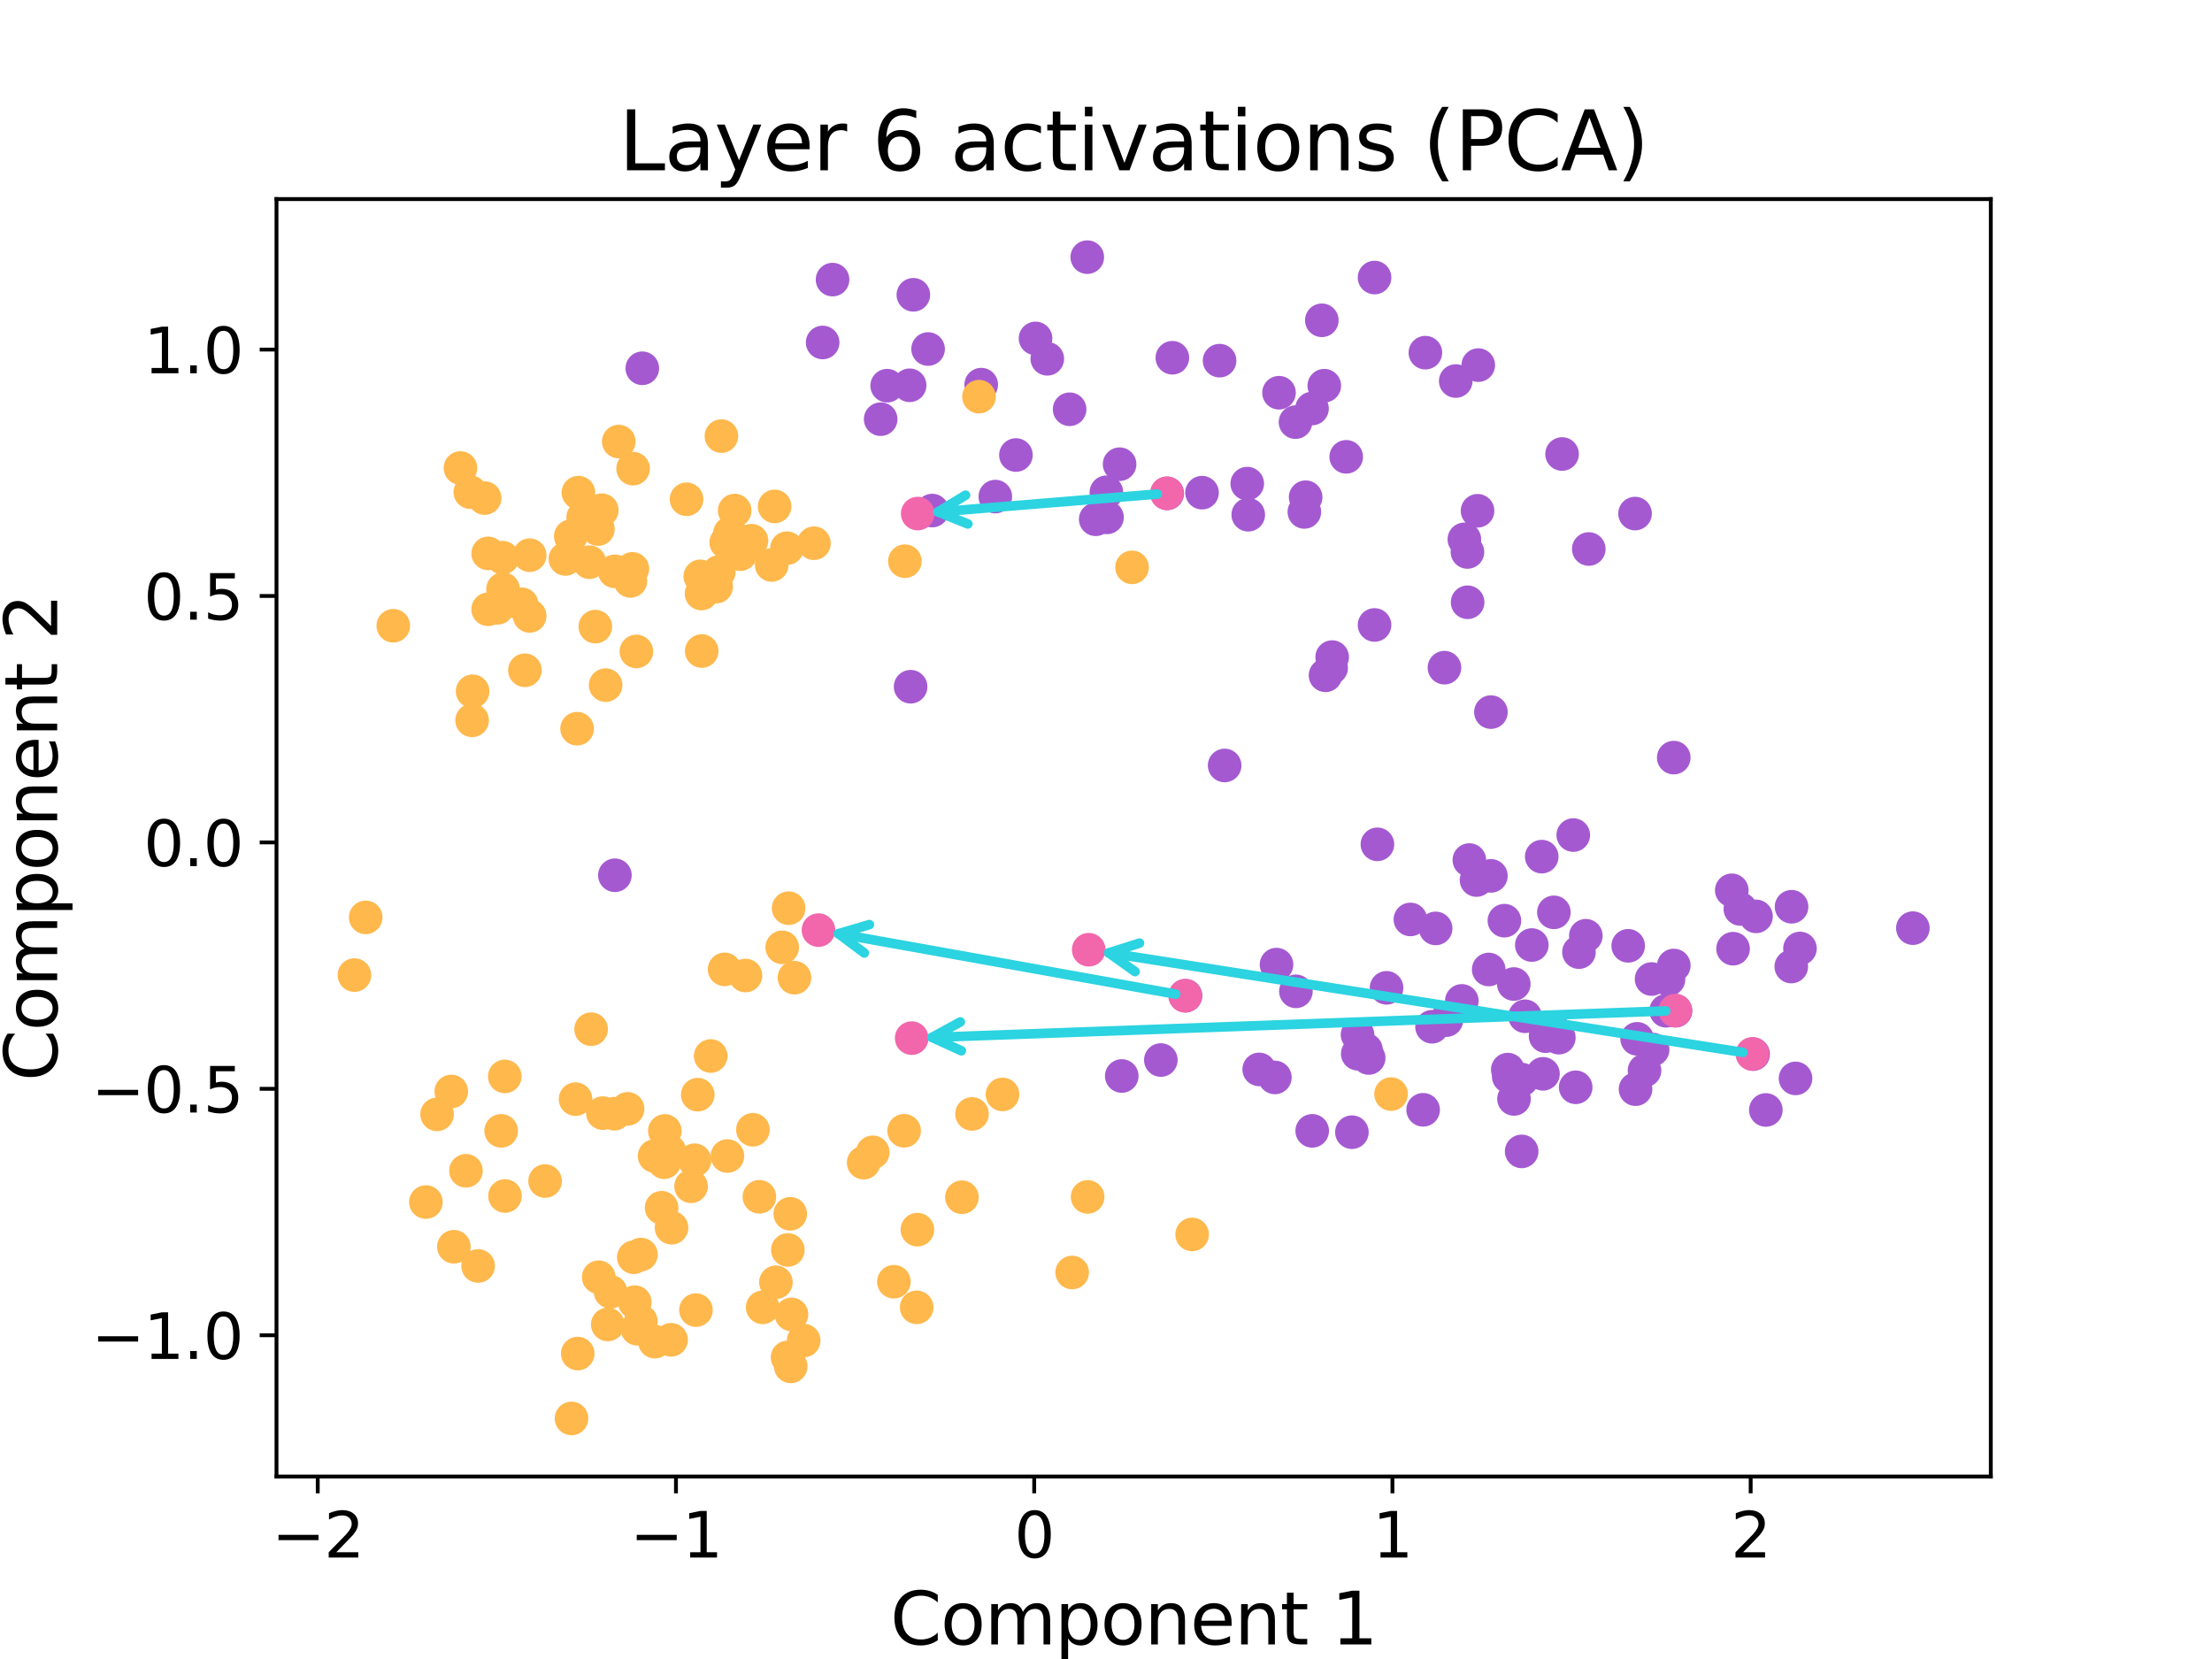 <?xml version="1.0" encoding="utf-8" standalone="no"?>
<!DOCTYPE svg PUBLIC "-//W3C//DTD SVG 1.1//EN"
  "http://www.w3.org/Graphics/SVG/1.1/DTD/svg11.dtd">
<svg xmlns:xlink="http://www.w3.org/1999/xlink" width="460.8pt" height="345.6pt" viewBox="0 0 460.8 345.6" xmlns="http://www.w3.org/2000/svg" version="1.1">
 <defs>
  <style type="text/css">*{stroke-linejoin: round; stroke-linecap: butt}</style>
 </defs>
 <g id="figure_1">
  <g id="patch_1">
   <path d="M 0 345.6 
L 460.8 345.6 
L 460.8 0 
L 0 0 
L 0 345.6 
z
" style="fill: none; opacity: 0"/>
  </g>
  <g id="axes_1">
   <g id="patch_2">
    <path d="M 57.6 307.584 
L 414.72 307.584 
L 414.72 41.472 
L 57.6 41.472 
L 57.6 307.584 
z
" style="fill: none"/>
   </g>
   <g id="PathCollection_1">
    <defs>
     <path id="m5f539c6ec4" d="M 0 3 
C 0.796 3 1.559 2.684 2.121 2.121 
C 2.684 1.559 3 0.796 3 0 
C 3 -0.796 2.684 -1.559 2.121 -2.121 
C 1.559 -2.684 0.796 -3 0 -3 
C -0.796 -3 -1.559 -2.684 -2.121 -2.121 
C -2.684 -1.559 -3 -0.796 -3 0 
C -3 0.796 -2.684 1.559 -2.121 2.121 
C -1.559 2.684 -0.796 3 0 3 
z
" style="stroke: #a459d1"/>
    </defs>
    <g clip-path="url(#pa8bed5f602)">
     <use xlink:href="#m5f539c6ec4" x="365.205" y="219.597" style="fill: #a459d1; stroke: #a459d1"/>
     <use xlink:href="#m5f539c6ec4" x="340.712" y="226.894" style="fill: #a459d1; stroke: #a459d1"/>
     <use xlink:href="#m5f539c6ec4" x="365.812" y="190.896" style="fill: #a459d1; stroke: #a459d1"/>
     <use xlink:href="#m5f539c6ec4" x="243.159" y="102.784" style="fill: #a459d1; stroke: #a459d1"/>
     <use xlink:href="#m5f539c6ec4" x="310.583" y="182.46" style="fill: #a459d1; stroke: #a459d1"/>
     <use xlink:href="#m5f539c6ec4" x="288.846" y="205.783" style="fill: #a459d1; stroke: #a459d1"/>
     <use xlink:href="#m5f539c6ec4" x="328.247" y="226.502" style="fill: #a459d1; stroke: #a459d1"/>
     <use xlink:href="#m5f539c6ec4" x="246.972" y="207.421" style="fill: #a459d1; stroke: #a459d1"/>
     <use xlink:href="#m5f539c6ec4" x="307.951" y="76.062" style="fill: #a459d1; stroke: #a459d1"/>
     <use xlink:href="#m5f539c6ec4" x="230.482" y="102.547" style="fill: #a459d1; stroke: #a459d1"/>
     <use xlink:href="#m5f539c6ec4" x="266.442" y="81.814" style="fill: #a459d1; stroke: #a459d1"/>
     <use xlink:href="#m5f539c6ec4" x="314.295" y="224.254" style="fill: #a459d1; stroke: #a459d1"/>
     <use xlink:href="#m5f539c6ec4" x="277.299" y="139.143" style="fill: #a459d1; stroke: #a459d1"/>
     <use xlink:href="#m5f539c6ec4" x="285.121" y="220.397" style="fill: #a459d1; stroke: #a459d1"/>
     <use xlink:href="#m5f539c6ec4" x="342.584" y="223.006" style="fill: #a459d1; stroke: #a459d1"/>
     <use xlink:href="#m5f539c6ec4" x="304.526" y="208.506" style="fill: #a459d1; stroke: #a459d1"/>
     <use xlink:href="#m5f539c6ec4" x="265.921" y="200.941" style="fill: #a459d1; stroke: #a459d1"/>
     <use xlink:href="#m5f539c6ec4" x="349.049" y="210.56" style="fill: #a459d1; stroke: #a459d1"/>
     <use xlink:href="#m5f539c6ec4" x="286.938" y="175.888" style="fill: #a459d1; stroke: #a459d1"/>
     <use xlink:href="#m5f539c6ec4" x="330.358" y="194.935" style="fill: #a459d1; stroke: #a459d1"/>
     <use xlink:href="#m5f539c6ec4" x="254.06" y="75.132" style="fill: #a459d1; stroke: #a459d1"/>
     <use xlink:href="#m5f539c6ec4" x="207.342" y="103.447" style="fill: #a459d1; stroke: #a459d1"/>
     <use xlink:href="#m5f539c6ec4" x="222.819" y="85.257" style="fill: #a459d1; stroke: #a459d1"/>
     <use xlink:href="#m5f539c6ec4" x="348.674" y="157.822" style="fill: #a459d1; stroke: #a459d1"/>
     <use xlink:href="#m5f539c6ec4" x="275.871" y="80.349" style="fill: #a459d1; stroke: #a459d1"/>
     <use xlink:href="#m5f539c6ec4" x="296.932" y="73.467" style="fill: #a459d1; stroke: #a459d1"/>
     <use xlink:href="#m5f539c6ec4" x="226.499" y="53.568" style="fill: #a459d1; stroke: #a459d1"/>
     <use xlink:href="#m5f539c6ec4" x="133.804" y="76.718" style="fill: #a459d1; stroke: #a459d1"/>
     <use xlink:href="#m5f539c6ec4" x="325.408" y="94.58" style="fill: #a459d1; stroke: #a459d1"/>
     <use xlink:href="#m5f539c6ec4" x="280.44" y="95.166" style="fill: #a459d1; stroke: #a459d1"/>
     <use xlink:href="#m5f539c6ec4" x="398.487" y="193.349" style="fill: #a459d1; stroke: #a459d1"/>
     <use xlink:href="#m5f539c6ec4" x="344.278" y="218.641" style="fill: #a459d1; stroke: #a459d1"/>
     <use xlink:href="#m5f539c6ec4" x="193.339" y="72.707" style="fill: #a459d1; stroke: #a459d1"/>
     <use xlink:href="#m5f539c6ec4" x="233.683" y="224.149" style="fill: #a459d1; stroke: #a459d1"/>
     <use xlink:href="#m5f539c6ec4" x="341.04" y="216.406" style="fill: #a459d1; stroke: #a459d1"/>
     <use xlink:href="#m5f539c6ec4" x="360.762" y="185.467" style="fill: #a459d1; stroke: #a459d1"/>
     <use xlink:href="#m5f539c6ec4" x="282.799" y="215.546" style="fill: #a459d1; stroke: #a459d1"/>
     <use xlink:href="#m5f539c6ec4" x="321.972" y="215.852" style="fill: #a459d1; stroke: #a459d1"/>
     <use xlink:href="#m5f539c6ec4" x="324.736" y="216.168" style="fill: #a459d1; stroke: #a459d1"/>
     <use xlink:href="#m5f539c6ec4" x="306.095" y="179.166" style="fill: #a459d1; stroke: #a459d1"/>
     <use xlink:href="#m5f539c6ec4" x="173.437" y="58.247" style="fill: #a459d1; stroke: #a459d1"/>
     <use xlink:href="#m5f539c6ec4" x="276.128" y="140.679" style="fill: #a459d1; stroke: #a459d1"/>
     <use xlink:href="#m5f539c6ec4" x="262.312" y="222.776" style="fill: #a459d1; stroke: #a459d1"/>
     <use xlink:href="#m5f539c6ec4" x="269.96" y="206.514" style="fill: #a459d1; stroke: #a459d1"/>
     <use xlink:href="#m5f539c6ec4" x="189.697" y="143.057" style="fill: #a459d1; stroke: #a459d1"/>
     <use xlink:href="#m5f539c6ec4" x="194.192" y="106.359" style="fill: #a459d1; stroke: #a459d1"/>
     <use xlink:href="#m5f539c6ec4" x="275.363" y="66.725" style="fill: #a459d1; stroke: #a459d1"/>
     <use xlink:href="#m5f539c6ec4" x="260.032" y="107.227" style="fill: #a459d1; stroke: #a459d1"/>
     <use xlink:href="#m5f539c6ec4" x="233.234" y="96.702" style="fill: #a459d1; stroke: #a459d1"/>
     <use xlink:href="#m5f539c6ec4" x="303.259" y="79.377" style="fill: #a459d1; stroke: #a459d1"/>
     <use xlink:href="#m5f539c6ec4" x="286.344" y="57.817" style="fill: #a459d1; stroke: #a459d1"/>
     <use xlink:href="#m5f539c6ec4" x="128.096" y="182.333" style="fill: #a459d1; stroke: #a459d1"/>
     <use xlink:href="#m5f539c6ec4" x="361.031" y="197.631" style="fill: #a459d1; stroke: #a459d1"/>
     <use xlink:href="#m5f539c6ec4" x="299.068" y="193.405" style="fill: #a459d1; stroke: #a459d1"/>
     <use xlink:href="#m5f539c6ec4" x="293.812" y="191.537" style="fill: #a459d1; stroke: #a459d1"/>
     <use xlink:href="#m5f539c6ec4" x="305.696" y="114.985" style="fill: #a459d1; stroke: #a459d1"/>
     <use xlink:href="#m5f539c6ec4" x="347.572" y="204.021" style="fill: #a459d1; stroke: #a459d1"/>
     <use xlink:href="#m5f539c6ec4" x="314.102" y="222.817" style="fill: #a459d1; stroke: #a459d1"/>
     <use xlink:href="#m5f539c6ec4" x="211.638" y="94.793" style="fill: #a459d1; stroke: #a459d1"/>
     <use xlink:href="#m5f539c6ec4" x="313.395" y="191.793" style="fill: #a459d1; stroke: #a459d1"/>
     <use xlink:href="#m5f539c6ec4" x="301.307" y="212.511" style="fill: #a459d1; stroke: #a459d1"/>
     <use xlink:href="#m5f539c6ec4" x="305.731" y="125.465" style="fill: #a459d1; stroke: #a459d1"/>
     <use xlink:href="#m5f539c6ec4" x="241.825" y="220.825" style="fill: #a459d1; stroke: #a459d1"/>
     <use xlink:href="#m5f539c6ec4" x="218.172" y="74.747" style="fill: #a459d1; stroke: #a459d1"/>
     <use xlink:href="#m5f539c6ec4" x="323.597" y="214.587" style="fill: #a459d1; stroke: #a459d1"/>
     <use xlink:href="#m5f539c6ec4" x="327.741" y="173.958" style="fill: #a459d1; stroke: #a459d1"/>
     <use xlink:href="#m5f539c6ec4" x="244.225" y="74.526" style="fill: #a459d1; stroke: #a459d1"/>
     <use xlink:href="#m5f539c6ec4" x="347.079" y="210.561" style="fill: #a459d1; stroke: #a459d1"/>
     <use xlink:href="#m5f539c6ec4" x="183.461" y="87.322" style="fill: #a459d1; stroke: #a459d1"/>
     <use xlink:href="#m5f539c6ec4" x="296.465" y="231.191" style="fill: #a459d1; stroke: #a459d1"/>
     <use xlink:href="#m5f539c6ec4" x="250.403" y="102.631" style="fill: #a459d1; stroke: #a459d1"/>
     <use xlink:href="#m5f539c6ec4" x="255.115" y="159.461" style="fill: #a459d1; stroke: #a459d1"/>
     <use xlink:href="#m5f539c6ec4" x="374.97" y="197.589" style="fill: #a459d1; stroke: #a459d1"/>
     <use xlink:href="#m5f539c6ec4" x="190.269" y="61.412" style="fill: #a459d1; stroke: #a459d1"/>
     <use xlink:href="#m5f539c6ec4" x="328.925" y="198.346" style="fill: #a459d1; stroke: #a459d1"/>
     <use xlink:href="#m5f539c6ec4" x="315.351" y="204.99" style="fill: #a459d1; stroke: #a459d1"/>
     <use xlink:href="#m5f539c6ec4" x="228.258" y="108.178" style="fill: #a459d1; stroke: #a459d1"/>
     <use xlink:href="#m5f539c6ec4" x="373.158" y="201.348" style="fill: #a459d1; stroke: #a459d1"/>
     <use xlink:href="#m5f539c6ec4" x="286.341" y="130.191" style="fill: #a459d1; stroke: #a459d1"/>
     <use xlink:href="#m5f539c6ec4" x="367.858" y="231.226" style="fill: #a459d1; stroke: #a459d1"/>
     <use xlink:href="#m5f539c6ec4" x="317.014" y="224.898" style="fill: #a459d1; stroke: #a459d1"/>
     <use xlink:href="#m5f539c6ec4" x="273.356" y="235.576" style="fill: #a459d1; stroke: #a459d1"/>
     <use xlink:href="#m5f539c6ec4" x="317.694" y="211.709" style="fill: #a459d1; stroke: #a459d1"/>
     <use xlink:href="#m5f539c6ec4" x="307.8" y="106.407" style="fill: #a459d1; stroke: #a459d1"/>
     <use xlink:href="#m5f539c6ec4" x="273.316" y="85.103" style="fill: #a459d1; stroke: #a459d1"/>
     <use xlink:href="#m5f539c6ec4" x="298.316" y="213.892" style="fill: #a459d1; stroke: #a459d1"/>
     <use xlink:href="#m5f539c6ec4" x="284.569" y="218.697" style="fill: #a459d1; stroke: #a459d1"/>
     <use xlink:href="#m5f539c6ec4" x="321.432" y="223.697" style="fill: #a459d1; stroke: #a459d1"/>
     <use xlink:href="#m5f539c6ec4" x="269.879" y="87.941" style="fill: #a459d1; stroke: #a459d1"/>
     <use xlink:href="#m5f539c6ec4" x="340.61" y="106.985" style="fill: #a459d1; stroke: #a459d1"/>
     <use xlink:href="#m5f539c6ec4" x="271.724" y="106.643" style="fill: #a459d1; stroke: #a459d1"/>
     <use xlink:href="#m5f539c6ec4" x="215.72" y="70.5" style="fill: #a459d1; stroke: #a459d1"/>
     <use xlink:href="#m5f539c6ec4" x="204.408" y="80.13" style="fill: #a459d1; stroke: #a459d1"/>
     <use xlink:href="#m5f539c6ec4" x="330.97" y="114.366" style="fill: #a459d1; stroke: #a459d1"/>
     <use xlink:href="#m5f539c6ec4" x="259.822" y="100.747" style="fill: #a459d1; stroke: #a459d1"/>
     <use xlink:href="#m5f539c6ec4" x="316.992" y="239.856" style="fill: #a459d1; stroke: #a459d1"/>
     <use xlink:href="#m5f539c6ec4" x="310.124" y="201.962" style="fill: #a459d1; stroke: #a459d1"/>
     <use xlink:href="#m5f539c6ec4" x="184.815" y="80.345" style="fill: #a459d1; stroke: #a459d1"/>
     <use xlink:href="#m5f539c6ec4" x="171.372" y="71.345" style="fill: #a459d1; stroke: #a459d1"/>
     <use xlink:href="#m5f539c6ec4" x="310.586" y="148.344" style="fill: #a459d1; stroke: #a459d1"/>
     <use xlink:href="#m5f539c6ec4" x="319.105" y="196.869" style="fill: #a459d1; stroke: #a459d1"/>
     <use xlink:href="#m5f539c6ec4" x="265.58" y="224.448" style="fill: #a459d1; stroke: #a459d1"/>
     <use xlink:href="#m5f539c6ec4" x="374.043" y="224.653" style="fill: #a459d1; stroke: #a459d1"/>
     <use xlink:href="#m5f539c6ec4" x="300.908" y="139.089" style="fill: #a459d1; stroke: #a459d1"/>
     <use xlink:href="#m5f539c6ec4" x="321.173" y="178.45" style="fill: #a459d1; stroke: #a459d1"/>
     <use xlink:href="#m5f539c6ec4" x="282.843" y="219.509" style="fill: #a459d1; stroke: #a459d1"/>
     <use xlink:href="#m5f539c6ec4" x="348.683" y="201.131" style="fill: #a459d1; stroke: #a459d1"/>
     <use xlink:href="#m5f539c6ec4" x="230.608" y="107.777" style="fill: #a459d1; stroke: #a459d1"/>
     <use xlink:href="#m5f539c6ec4" x="271.99" y="103.578" style="fill: #a459d1; stroke: #a459d1"/>
     <use xlink:href="#m5f539c6ec4" x="277.514" y="136.886" style="fill: #a459d1; stroke: #a459d1"/>
     <use xlink:href="#m5f539c6ec4" x="315.394" y="228.929" style="fill: #a459d1; stroke: #a459d1"/>
     <use xlink:href="#m5f539c6ec4" x="189.493" y="80.264" style="fill: #a459d1; stroke: #a459d1"/>
     <use xlink:href="#m5f539c6ec4" x="344.052" y="203.949" style="fill: #a459d1; stroke: #a459d1"/>
     <use xlink:href="#m5f539c6ec4" x="339.181" y="197.03" style="fill: #a459d1; stroke: #a459d1"/>
     <use xlink:href="#m5f539c6ec4" x="281.629" y="235.857" style="fill: #a459d1; stroke: #a459d1"/>
     <use xlink:href="#m5f539c6ec4" x="307.586" y="183.328" style="fill: #a459d1; stroke: #a459d1"/>
     <use xlink:href="#m5f539c6ec4" x="362.547" y="189.354" style="fill: #a459d1; stroke: #a459d1"/>
     <use xlink:href="#m5f539c6ec4" x="323.704" y="190.057" style="fill: #a459d1; stroke: #a459d1"/>
     <use xlink:href="#m5f539c6ec4" x="373.213" y="188.893" style="fill: #a459d1; stroke: #a459d1"/>
     <use xlink:href="#m5f539c6ec4" x="305.052" y="112.354" style="fill: #a459d1; stroke: #a459d1"/>
    </g>
   </g>
   <g id="PathCollection_2">
    <defs>
     <path id="m096cffb17c" d="M 0 3 
C 0.796 3 1.559 2.684 2.121 2.121 
C 2.684 1.559 3 0.796 3 0 
C 3 -0.796 2.684 -1.559 2.121 -2.121 
C 1.559 -2.684 0.796 -3 0 -3 
C -0.796 -3 -1.559 -2.684 -2.121 -2.121 
C -2.684 -1.559 -3 -0.796 -3 0 
C -3 0.796 -2.684 1.559 -2.121 2.121 
C -1.559 2.684 -0.796 3 0 3 
z
" style="stroke: #ffb84c"/>
    </defs>
    <g clip-path="url(#pa8bed5f602)">
     <use xlink:href="#m096cffb17c" x="132.779" y="276.811" style="fill: #ffb84c; stroke: #ffb84c"/>
     <use xlink:href="#m096cffb17c" x="99.601" y="263.723" style="fill: #ffb84c; stroke: #ffb84c"/>
     <use xlink:href="#m096cffb17c" x="119.897" y="228.971" style="fill: #ffb84c; stroke: #ffb84c"/>
     <use xlink:href="#m096cffb17c" x="146.142" y="123.646" style="fill: #ffb84c; stroke: #ffb84c"/>
     <use xlink:href="#m096cffb17c" x="150.947" y="201.935" style="fill: #ffb84c; stroke: #ffb84c"/>
     <use xlink:href="#m096cffb17c" x="130.741" y="230.994" style="fill: #ffb84c; stroke: #ffb84c"/>
     <use xlink:href="#m096cffb17c" x="223.35" y="265.085" style="fill: #ffb84c; stroke: #ffb84c"/>
     <use xlink:href="#m096cffb17c" x="91.052" y="232.137" style="fill: #ffb84c; stroke: #ffb84c"/>
     <use xlink:href="#m096cffb17c" x="118.898" y="111.713" style="fill: #ffb84c; stroke: #ffb84c"/>
     <use xlink:href="#m096cffb17c" x="160.759" y="117.691" style="fill: #ffb84c; stroke: #ffb84c"/>
     <use xlink:href="#m096cffb17c" x="161.369" y="105.499" style="fill: #ffb84c; stroke: #ffb84c"/>
     <use xlink:href="#m096cffb17c" x="132.233" y="271.261" style="fill: #ffb84c; stroke: #ffb84c"/>
     <use xlink:href="#m096cffb17c" x="103.629" y="126.622" style="fill: #ffb84c; stroke: #ffb84c"/>
     <use xlink:href="#m096cffb17c" x="151.533" y="240.823" style="fill: #ffb84c; stroke: #ffb84c"/>
     <use xlink:href="#m096cffb17c" x="164.065" y="282.782" style="fill: #ffb84c; stroke: #ffb84c"/>
     <use xlink:href="#m096cffb17c" x="156.843" y="235.35" style="fill: #ffb84c; stroke: #ffb84c"/>
     <use xlink:href="#m096cffb17c" x="139.453" y="239.806" style="fill: #ffb84c; stroke: #ffb84c"/>
     <use xlink:href="#m096cffb17c" x="186.216" y="267.008" style="fill: #ffb84c; stroke: #ffb84c"/>
     <use xlink:href="#m096cffb17c" x="155.299" y="203.22" style="fill: #ffb84c; stroke: #ffb84c"/>
     <use xlink:href="#m096cffb17c" x="179.913" y="242.204" style="fill: #ffb84c; stroke: #ffb84c"/>
     <use xlink:href="#m096cffb17c" x="131.883" y="97.629" style="fill: #ffb84c; stroke: #ffb84c"/>
     <use xlink:href="#m096cffb17c" x="151.287" y="112.993" style="fill: #ffb84c; stroke: #ffb84c"/>
     <use xlink:href="#m096cffb17c" x="104.791" y="122.717" style="fill: #ffb84c; stroke: #ffb84c"/>
     <use xlink:href="#m096cffb17c" x="164.288" y="189.194" style="fill: #ffb84c; stroke: #ffb84c"/>
     <use xlink:href="#m096cffb17c" x="124.559" y="110.211" style="fill: #ffb84c; stroke: #ffb84c"/>
     <use xlink:href="#m096cffb17c" x="120.49" y="102.631" style="fill: #ffb84c; stroke: #ffb84c"/>
     <use xlink:href="#m096cffb17c" x="128.048" y="119.021" style="fill: #ffb84c; stroke: #ffb84c"/>
     <use xlink:href="#m096cffb17c" x="101.692" y="115.28" style="fill: #ffb84c; stroke: #ffb84c"/>
     <use xlink:href="#m096cffb17c" x="235.824" y="118.188" style="fill: #ffb84c; stroke: #ffb84c"/>
     <use xlink:href="#m096cffb17c" x="132.566" y="135.709" style="fill: #ffb84c; stroke: #ffb84c"/>
     <use xlink:href="#m096cffb17c" x="136.367" y="240.817" style="fill: #ffb84c; stroke: #ffb84c"/>
     <use xlink:href="#m096cffb17c" x="164.724" y="284.639" style="fill: #ffb84c; stroke: #ffb84c"/>
     <use xlink:href="#m096cffb17c" x="108.671" y="125.876" style="fill: #ffb84c; stroke: #ffb84c"/>
     <use xlink:href="#m096cffb17c" x="127.991" y="232.011" style="fill: #ffb84c; stroke: #ffb84c"/>
     <use xlink:href="#m096cffb17c" x="248.342" y="257.156" style="fill: #ffb84c; stroke: #ffb84c"/>
     <use xlink:href="#m096cffb17c" x="208.837" y="227.988" style="fill: #ffb84c; stroke: #ffb84c"/>
     <use xlink:href="#m096cffb17c" x="105.202" y="249.147" style="fill: #ffb84c; stroke: #ffb84c"/>
     <use xlink:href="#m096cffb17c" x="88.721" y="250.41" style="fill: #ffb84c; stroke: #ffb84c"/>
     <use xlink:href="#m096cffb17c" x="167.423" y="279.261" style="fill: #ffb84c; stroke: #ffb84c"/>
     <use xlink:href="#m096cffb17c" x="123.14" y="214.401" style="fill: #ffb84c; stroke: #ffb84c"/>
     <use xlink:href="#m096cffb17c" x="122.79" y="117.117" style="fill: #ffb84c; stroke: #ffb84c"/>
     <use xlink:href="#m096cffb17c" x="98.451" y="144.009" style="fill: #ffb84c; stroke: #ffb84c"/>
     <use xlink:href="#m096cffb17c" x="138.497" y="235.595" style="fill: #ffb84c; stroke: #ffb84c"/>
     <use xlink:href="#m096cffb17c" x="94.013" y="227.377" style="fill: #ffb84c; stroke: #ffb84c"/>
     <use xlink:href="#m096cffb17c" x="120.218" y="151.804" style="fill: #ffb84c; stroke: #ffb84c"/>
     <use xlink:href="#m096cffb17c" x="121.487" y="107.777" style="fill: #ffb84c; stroke: #ffb84c"/>
     <use xlink:href="#m096cffb17c" x="117.78" y="116.436" style="fill: #ffb84c; stroke: #ffb84c"/>
     <use xlink:href="#m096cffb17c" x="147.591" y="121.826" style="fill: #ffb84c; stroke: #ffb84c"/>
     <use xlink:href="#m096cffb17c" x="110.343" y="128.306" style="fill: #ffb84c; stroke: #ffb84c"/>
     <use xlink:href="#m096cffb17c" x="97.978" y="102.524" style="fill: #ffb84c; stroke: #ffb84c"/>
     <use xlink:href="#m096cffb17c" x="128.894" y="91.984" style="fill: #ffb84c; stroke: #ffb84c"/>
     <use xlink:href="#m096cffb17c" x="73.833" y="203.127" style="fill: #ffb84c; stroke: #ffb84c"/>
     <use xlink:href="#m096cffb17c" x="133.52" y="261.343" style="fill: #ffb84c; stroke: #ffb84c"/>
     <use xlink:href="#m096cffb17c" x="104.396" y="235.576" style="fill: #ffb84c; stroke: #ffb84c"/>
     <use xlink:href="#m096cffb17c" x="202.483" y="232.054" style="fill: #ffb84c; stroke: #ffb84c"/>
     <use xlink:href="#m096cffb17c" x="163.938" y="114.203" style="fill: #ffb84c; stroke: #ffb84c"/>
     <use xlink:href="#m096cffb17c" x="148.053" y="219.986" style="fill: #ffb84c; stroke: #ffb84c"/>
     <use xlink:href="#m096cffb17c" x="144.979" y="272.915" style="fill: #ffb84c; stroke: #ffb84c"/>
     <use xlink:href="#m096cffb17c" x="125.363" y="106.281" style="fill: #ffb84c; stroke: #ffb84c"/>
     <use xlink:href="#m096cffb17c" x="113.554" y="246.034" style="fill: #ffb84c; stroke: #ffb84c"/>
     <use xlink:href="#m096cffb17c" x="158.196" y="249.313" style="fill: #ffb84c; stroke: #ffb84c"/>
     <use xlink:href="#m096cffb17c" x="124.018" y="130.54" style="fill: #ffb84c; stroke: #ffb84c"/>
     <use xlink:href="#m096cffb17c" x="125.59" y="231.886" style="fill: #ffb84c; stroke: #ffb84c"/>
     <use xlink:href="#m096cffb17c" x="143.023" y="104.005" style="fill: #ffb84c; stroke: #ffb84c"/>
     <use xlink:href="#m096cffb17c" x="191.111" y="256.162" style="fill: #ffb84c; stroke: #ffb84c"/>
     <use xlink:href="#m096cffb17c" x="105.154" y="224.237" style="fill: #ffb84c; stroke: #ffb84c"/>
     <use xlink:href="#m096cffb17c" x="100.96" y="103.76" style="fill: #ffb84c; stroke: #ffb84c"/>
     <use xlink:href="#m096cffb17c" x="164.884" y="273.82" style="fill: #ffb84c; stroke: #ffb84c"/>
     <use xlink:href="#m096cffb17c" x="95.92" y="97.5" style="fill: #ffb84c; stroke: #ffb84c"/>
     <use xlink:href="#m096cffb17c" x="139.799" y="279.103" style="fill: #ffb84c; stroke: #ffb84c"/>
     <use xlink:href="#m096cffb17c" x="154.242" y="115.442" style="fill: #ffb84c; stroke: #ffb84c"/>
     <use xlink:href="#m096cffb17c" x="76.182" y="191.104" style="fill: #ffb84c; stroke: #ffb84c"/>
     <use xlink:href="#m096cffb17c" x="132.033" y="261.907" style="fill: #ffb84c; stroke: #ffb84c"/>
     <use xlink:href="#m096cffb17c" x="152.079" y="111.054" style="fill: #ffb84c; stroke: #ffb84c"/>
     <use xlink:href="#m096cffb17c" x="94.549" y="259.722" style="fill: #ffb84c; stroke: #ffb84c"/>
     <use xlink:href="#m096cffb17c" x="181.81" y="240.048" style="fill: #ffb84c; stroke: #ffb84c"/>
     <use xlink:href="#m096cffb17c" x="101.688" y="126.925" style="fill: #ffb84c; stroke: #ffb84c"/>
     <use xlink:href="#m096cffb17c" x="124.723" y="266.068" style="fill: #ffb84c; stroke: #ffb84c"/>
     <use xlink:href="#m096cffb17c" x="109.347" y="139.627" style="fill: #ffb84c; stroke: #ffb84c"/>
     <use xlink:href="#m096cffb17c" x="119.055" y="295.488" style="fill: #ffb84c; stroke: #ffb84c"/>
     <use xlink:href="#m096cffb17c" x="161.634" y="267.127" style="fill: #ffb84c; stroke: #ffb84c"/>
     <use xlink:href="#m096cffb17c" x="126.606" y="275.904" style="fill: #ffb84c; stroke: #ffb84c"/>
     <use xlink:href="#m096cffb17c" x="164.123" y="260.385" style="fill: #ffb84c; stroke: #ffb84c"/>
     <use xlink:href="#m096cffb17c" x="169.559" y="113.162" style="fill: #ffb84c; stroke: #ffb84c"/>
     <use xlink:href="#m096cffb17c" x="146.18" y="135.624" style="fill: #ffb84c; stroke: #ffb84c"/>
     <use xlink:href="#m096cffb17c" x="164.62" y="252.859" style="fill: #ffb84c; stroke: #ffb84c"/>
     <use xlink:href="#m096cffb17c" x="139.895" y="255.756" style="fill: #ffb84c; stroke: #ffb84c"/>
     <use xlink:href="#m096cffb17c" x="136.425" y="279.492" style="fill: #ffb84c; stroke: #ffb84c"/>
     <use xlink:href="#m096cffb17c" x="203.945" y="82.633" style="fill: #ffb84c; stroke: #ffb84c"/>
     <use xlink:href="#m096cffb17c" x="153.051" y="106.364" style="fill: #ffb84c; stroke: #ffb84c"/>
     <use xlink:href="#m096cffb17c" x="156.549" y="112.636" style="fill: #ffb84c; stroke: #ffb84c"/>
     <use xlink:href="#m096cffb17c" x="145.883" y="120.066" style="fill: #ffb84c; stroke: #ffb84c"/>
     <use xlink:href="#m096cffb17c" x="150.283" y="90.848" style="fill: #ffb84c; stroke: #ffb84c"/>
     <use xlink:href="#m096cffb17c" x="81.927" y="130.358" style="fill: #ffb84c; stroke: #ffb84c"/>
     <use xlink:href="#m096cffb17c" x="188.501" y="116.909" style="fill: #ffb84c; stroke: #ffb84c"/>
     <use xlink:href="#m096cffb17c" x="120.352" y="281.972" style="fill: #ffb84c; stroke: #ffb84c"/>
     <use xlink:href="#m096cffb17c" x="143.962" y="247.124" style="fill: #ffb84c; stroke: #ffb84c"/>
     <use xlink:href="#m096cffb17c" x="110.344" y="115.658" style="fill: #ffb84c; stroke: #ffb84c"/>
     <use xlink:href="#m096cffb17c" x="131.326" y="121.021" style="fill: #ffb84c; stroke: #ffb84c"/>
     <use xlink:href="#m096cffb17c" x="162.953" y="197.349" style="fill: #ffb84c; stroke: #ffb84c"/>
     <use xlink:href="#m096cffb17c" x="138.356" y="242.111" style="fill: #ffb84c; stroke: #ffb84c"/>
     <use xlink:href="#m096cffb17c" x="144.691" y="241.695" style="fill: #ffb84c; stroke: #ffb84c"/>
     <use xlink:href="#m096cffb17c" x="127.192" y="269.105" style="fill: #ffb84c; stroke: #ffb84c"/>
     <use xlink:href="#m096cffb17c" x="98.347" y="150.063" style="fill: #ffb84c; stroke: #ffb84c"/>
     <use xlink:href="#m096cffb17c" x="145.351" y="228.041" style="fill: #ffb84c; stroke: #ffb84c"/>
     <use xlink:href="#m096cffb17c" x="158.876" y="272.34" style="fill: #ffb84c; stroke: #ffb84c"/>
     <use xlink:href="#m096cffb17c" x="289.78" y="227.915" style="fill: #ffb84c; stroke: #ffb84c"/>
     <use xlink:href="#m096cffb17c" x="131.736" y="118.505" style="fill: #ffb84c; stroke: #ffb84c"/>
     <use xlink:href="#m096cffb17c" x="149.188" y="122.21" style="fill: #ffb84c; stroke: #ffb84c"/>
     <use xlink:href="#m096cffb17c" x="126.164" y="142.723" style="fill: #ffb84c; stroke: #ffb84c"/>
     <use xlink:href="#m096cffb17c" x="190.964" y="272.341" style="fill: #ffb84c; stroke: #ffb84c"/>
     <use xlink:href="#m096cffb17c" x="104.683" y="116.174" style="fill: #ffb84c; stroke: #ffb84c"/>
     <use xlink:href="#m096cffb17c" x="200.383" y="249.404" style="fill: #ffb84c; stroke: #ffb84c"/>
     <use xlink:href="#m096cffb17c" x="137.822" y="251.595" style="fill: #ffb84c; stroke: #ffb84c"/>
     <use xlink:href="#m096cffb17c" x="133.497" y="275.249" style="fill: #ffb84c; stroke: #ffb84c"/>
     <use xlink:href="#m096cffb17c" x="165.498" y="203.67" style="fill: #ffb84c; stroke: #ffb84c"/>
     <use xlink:href="#m096cffb17c" x="226.57" y="249.338" style="fill: #ffb84c; stroke: #ffb84c"/>
     <use xlink:href="#m096cffb17c" x="97.067" y="243.894" style="fill: #ffb84c; stroke: #ffb84c"/>
     <use xlink:href="#m096cffb17c" x="188.345" y="235.559" style="fill: #ffb84c; stroke: #ffb84c"/>
     <use xlink:href="#m096cffb17c" x="149.737" y="119.151" style="fill: #ffb84c; stroke: #ffb84c"/>
    </g>
   </g>
   <g id="PathCollection_3">
    <defs>
     <path id="mdedca95e82" d="M 0 3 
C 0.796 3 1.559 2.684 2.121 2.121 
C 2.684 1.559 3 0.796 3 0 
C 3 -0.796 2.684 -1.559 2.121 -2.121 
C 1.559 -2.684 0.796 -3 0 -3 
C -0.796 -3 -1.559 -2.684 -2.121 -2.121 
C -2.684 -1.559 -3 -0.796 -3 0 
C -3 0.796 -2.684 1.559 -2.121 2.121 
C -1.559 2.684 -0.796 3 0 3 
z
" style="stroke: #f266ab"/>
    </defs>
    <g clip-path="url(#pa8bed5f602)">
     <use xlink:href="#mdedca95e82" x="243.075" y="102.757" style="fill: #f266ab; stroke: #f266ab"/>
     <use xlink:href="#mdedca95e82" x="348.991" y="210.523" style="fill: #f266ab; stroke: #f266ab"/>
     <use xlink:href="#mdedca95e82" x="365.052" y="219.543" style="fill: #f266ab; stroke: #f266ab"/>
     <use xlink:href="#mdedca95e82" x="246.881" y="207.444" style="fill: #f266ab; stroke: #f266ab"/>
    </g>
   </g>
   <g id="PathCollection_4">
    <g clip-path="url(#pa8bed5f602)">
     <use xlink:href="#mdedca95e82" x="191.175" y="106.984" style="fill: #f266ab; stroke: #f266ab"/>
     <use xlink:href="#mdedca95e82" x="189.922" y="216.261" style="fill: #f266ab; stroke: #f266ab"/>
     <use xlink:href="#mdedca95e82" x="226.801" y="197.847" style="fill: #f266ab; stroke: #f266ab"/>
     <use xlink:href="#mdedca95e82" x="170.505" y="193.761" style="fill: #f266ab; stroke: #f266ab"/>
    </g>
   </g>
   <g id="matplotlib.axis_1">
    <g id="xtick_1">
     <g id="line2d_1">
      <defs>
       <path id="mad949c7a6c" d="M 0 0 
L 0 3.5 
" style="stroke: #000000; stroke-width: 0.8"/>
      </defs>
      <g>
       <use xlink:href="#mad949c7a6c" x="66.19" y="307.584" style="stroke: #000000; stroke-width: 0.8"/>
      </g>
     </g>
     <g id="text_1">
      <!-- −2 -->
      <g transform="translate(56.607 324.462) scale(0.13 -0.13)">
       <defs>
        <path id="DejaVuSans-2212" d="M 678 2272 
L 4684 2272 
L 4684 1741 
L 678 1741 
L 678 2272 
z
" transform="scale(0.016)"/>
        <path id="DejaVuSans-32" d="M 1228 531 
L 3431 531 
L 3431 0 
L 469 0 
L 469 531 
Q 828 903 1448 1529 
Q 2069 2156 2228 2338 
Q 2531 2678 2651 2914 
Q 2772 3150 2772 3378 
Q 2772 3750 2511 3984 
Q 2250 4219 1831 4219 
Q 1534 4219 1204 4116 
Q 875 4013 500 3803 
L 500 4441 
Q 881 4594 1212 4672 
Q 1544 4750 1819 4750 
Q 2544 4750 2975 4387 
Q 3406 4025 3406 3419 
Q 3406 3131 3298 2873 
Q 3191 2616 2906 2266 
Q 2828 2175 2409 1742 
Q 1991 1309 1228 531 
z
" transform="scale(0.016)"/>
       </defs>
       <use xlink:href="#DejaVuSans-2212"/>
       <use xlink:href="#DejaVuSans-32" transform="translate(83.789 0)"/>
      </g>
     </g>
    </g>
    <g id="xtick_2">
     <g id="line2d_2">
      <g>
       <use xlink:href="#mad949c7a6c" x="140.816" y="307.584" style="stroke: #000000; stroke-width: 0.8"/>
      </g>
     </g>
     <g id="text_2">
      <!-- −1 -->
      <g transform="translate(131.234 324.462) scale(0.13 -0.13)">
       <defs>
        <path id="DejaVuSans-31" d="M 794 531 
L 1825 531 
L 1825 4091 
L 703 3866 
L 703 4441 
L 1819 4666 
L 2450 4666 
L 2450 531 
L 3481 531 
L 3481 0 
L 794 0 
L 794 531 
z
" transform="scale(0.016)"/>
       </defs>
       <use xlink:href="#DejaVuSans-2212"/>
       <use xlink:href="#DejaVuSans-31" transform="translate(83.789 0)"/>
      </g>
     </g>
    </g>
    <g id="xtick_3">
     <g id="line2d_3">
      <g>
       <use xlink:href="#mad949c7a6c" x="215.443" y="307.584" style="stroke: #000000; stroke-width: 0.8"/>
      </g>
     </g>
     <g id="text_3">
      <!-- 0 -->
      <g transform="translate(211.307 324.462) scale(0.13 -0.13)">
       <defs>
        <path id="DejaVuSans-30" d="M 2034 4250 
Q 1547 4250 1301 3770 
Q 1056 3291 1056 2328 
Q 1056 1369 1301 889 
Q 1547 409 2034 409 
Q 2525 409 2770 889 
Q 3016 1369 3016 2328 
Q 3016 3291 2770 3770 
Q 2525 4250 2034 4250 
z
M 2034 4750 
Q 2819 4750 3233 4129 
Q 3647 3509 3647 2328 
Q 3647 1150 3233 529 
Q 2819 -91 2034 -91 
Q 1250 -91 836 529 
Q 422 1150 422 2328 
Q 422 3509 836 4129 
Q 1250 4750 2034 4750 
z
" transform="scale(0.016)"/>
       </defs>
       <use xlink:href="#DejaVuSans-30"/>
      </g>
     </g>
    </g>
    <g id="xtick_4">
     <g id="line2d_4">
      <g>
       <use xlink:href="#mad949c7a6c" x="290.069" y="307.584" style="stroke: #000000; stroke-width: 0.8"/>
      </g>
     </g>
     <g id="text_4">
      <!-- 1 -->
      <g transform="translate(285.934 324.462) scale(0.13 -0.13)">
       <use xlink:href="#DejaVuSans-31"/>
      </g>
     </g>
    </g>
    <g id="xtick_5">
     <g id="line2d_5">
      <g>
       <use xlink:href="#mad949c7a6c" x="364.696" y="307.584" style="stroke: #000000; stroke-width: 0.8"/>
      </g>
     </g>
     <g id="text_5">
      <!-- 2 -->
      <g transform="translate(360.56 324.462) scale(0.13 -0.13)">
       <use xlink:href="#DejaVuSans-32"/>
      </g>
     </g>
    </g>
    <g id="text_6">
     <!-- Component 1 -->
     <g transform="translate(185.461 342.563) scale(0.15 -0.15)">
      <defs>
       <path id="DejaVuSans-43" d="M 4122 4306 
L 4122 3641 
Q 3803 3938 3442 4084 
Q 3081 4231 2675 4231 
Q 1875 4231 1450 3742 
Q 1025 3253 1025 2328 
Q 1025 1406 1450 917 
Q 1875 428 2675 428 
Q 3081 428 3442 575 
Q 3803 722 4122 1019 
L 4122 359 
Q 3791 134 3420 21 
Q 3050 -91 2638 -91 
Q 1578 -91 968 557 
Q 359 1206 359 2328 
Q 359 3453 968 4101 
Q 1578 4750 2638 4750 
Q 3056 4750 3426 4639 
Q 3797 4528 4122 4306 
z
" transform="scale(0.016)"/>
       <path id="DejaVuSans-6f" d="M 1959 3097 
Q 1497 3097 1228 2736 
Q 959 2375 959 1747 
Q 959 1119 1226 758 
Q 1494 397 1959 397 
Q 2419 397 2687 759 
Q 2956 1122 2956 1747 
Q 2956 2369 2687 2733 
Q 2419 3097 1959 3097 
z
M 1959 3584 
Q 2709 3584 3137 3096 
Q 3566 2609 3566 1747 
Q 3566 888 3137 398 
Q 2709 -91 1959 -91 
Q 1206 -91 779 398 
Q 353 888 353 1747 
Q 353 2609 779 3096 
Q 1206 3584 1959 3584 
z
" transform="scale(0.016)"/>
       <path id="DejaVuSans-6d" d="M 3328 2828 
Q 3544 3216 3844 3400 
Q 4144 3584 4550 3584 
Q 5097 3584 5394 3201 
Q 5691 2819 5691 2113 
L 5691 0 
L 5113 0 
L 5113 2094 
Q 5113 2597 4934 2840 
Q 4756 3084 4391 3084 
Q 3944 3084 3684 2787 
Q 3425 2491 3425 1978 
L 3425 0 
L 2847 0 
L 2847 2094 
Q 2847 2600 2669 2842 
Q 2491 3084 2119 3084 
Q 1678 3084 1418 2786 
Q 1159 2488 1159 1978 
L 1159 0 
L 581 0 
L 581 3500 
L 1159 3500 
L 1159 2956 
Q 1356 3278 1631 3431 
Q 1906 3584 2284 3584 
Q 2666 3584 2933 3390 
Q 3200 3197 3328 2828 
z
" transform="scale(0.016)"/>
       <path id="DejaVuSans-70" d="M 1159 525 
L 1159 -1331 
L 581 -1331 
L 581 3500 
L 1159 3500 
L 1159 2969 
Q 1341 3281 1617 3432 
Q 1894 3584 2278 3584 
Q 2916 3584 3314 3078 
Q 3713 2572 3713 1747 
Q 3713 922 3314 415 
Q 2916 -91 2278 -91 
Q 1894 -91 1617 61 
Q 1341 213 1159 525 
z
M 3116 1747 
Q 3116 2381 2855 2742 
Q 2594 3103 2138 3103 
Q 1681 3103 1420 2742 
Q 1159 2381 1159 1747 
Q 1159 1113 1420 752 
Q 1681 391 2138 391 
Q 2594 391 2855 752 
Q 3116 1113 3116 1747 
z
" transform="scale(0.016)"/>
       <path id="DejaVuSans-6e" d="M 3513 2113 
L 3513 0 
L 2938 0 
L 2938 2094 
Q 2938 2591 2744 2837 
Q 2550 3084 2163 3084 
Q 1697 3084 1428 2787 
Q 1159 2491 1159 1978 
L 1159 0 
L 581 0 
L 581 3500 
L 1159 3500 
L 1159 2956 
Q 1366 3272 1645 3428 
Q 1925 3584 2291 3584 
Q 2894 3584 3203 3211 
Q 3513 2838 3513 2113 
z
" transform="scale(0.016)"/>
       <path id="DejaVuSans-65" d="M 3597 1894 
L 3597 1613 
L 953 1613 
Q 991 1019 1311 708 
Q 1631 397 2203 397 
Q 2534 397 2845 478 
Q 3156 559 3463 722 
L 3463 178 
Q 3153 47 2828 -22 
Q 2503 -91 2169 -91 
Q 1331 -91 842 396 
Q 353 884 353 1716 
Q 353 2575 817 3079 
Q 1281 3584 2069 3584 
Q 2775 3584 3186 3129 
Q 3597 2675 3597 1894 
z
M 3022 2063 
Q 3016 2534 2758 2815 
Q 2500 3097 2075 3097 
Q 1594 3097 1305 2825 
Q 1016 2553 972 2059 
L 3022 2063 
z
" transform="scale(0.016)"/>
       <path id="DejaVuSans-74" d="M 1172 4494 
L 1172 3500 
L 2356 3500 
L 2356 3053 
L 1172 3053 
L 1172 1153 
Q 1172 725 1289 603 
Q 1406 481 1766 481 
L 2356 481 
L 2356 0 
L 1766 0 
Q 1100 0 847 248 
Q 594 497 594 1153 
L 594 3053 
L 172 3053 
L 172 3500 
L 594 3500 
L 594 4494 
L 1172 4494 
z
" transform="scale(0.016)"/>
       <path id="DejaVuSans-20" transform="scale(0.016)"/>
      </defs>
      <use xlink:href="#DejaVuSans-43"/>
      <use xlink:href="#DejaVuSans-6f" transform="translate(69.824 0)"/>
      <use xlink:href="#DejaVuSans-6d" transform="translate(131.006 0)"/>
      <use xlink:href="#DejaVuSans-70" transform="translate(228.418 0)"/>
      <use xlink:href="#DejaVuSans-6f" transform="translate(291.895 0)"/>
      <use xlink:href="#DejaVuSans-6e" transform="translate(353.076 0)"/>
      <use xlink:href="#DejaVuSans-65" transform="translate(416.455 0)"/>
      <use xlink:href="#DejaVuSans-6e" transform="translate(477.979 0)"/>
      <use xlink:href="#DejaVuSans-74" transform="translate(541.357 0)"/>
      <use xlink:href="#DejaVuSans-20" transform="translate(580.566 0)"/>
      <use xlink:href="#DejaVuSans-31" transform="translate(612.354 0)"/>
     </g>
    </g>
   </g>
   <g id="matplotlib.axis_2">
    <g id="ytick_1">
     <g id="line2d_6">
      <defs>
       <path id="md3f8959314" d="M 0 0 
L -3.5 0 
" style="stroke: #000000; stroke-width: 0.8"/>
      </defs>
      <g>
       <use xlink:href="#md3f8959314" x="57.6" y="278.153" style="stroke: #000000; stroke-width: 0.8"/>
      </g>
     </g>
     <g id="text_7">
      <!-- −1.0 -->
      <g transform="translate(19.032 283.092) scale(0.13 -0.13)">
       <defs>
        <path id="DejaVuSans-2e" d="M 684 794 
L 1344 794 
L 1344 0 
L 684 0 
L 684 794 
z
" transform="scale(0.016)"/>
       </defs>
       <use xlink:href="#DejaVuSans-2212"/>
       <use xlink:href="#DejaVuSans-31" transform="translate(83.789 0)"/>
       <use xlink:href="#DejaVuSans-2e" transform="translate(147.412 0)"/>
       <use xlink:href="#DejaVuSans-30" transform="translate(179.199 0)"/>
      </g>
     </g>
    </g>
    <g id="ytick_2">
     <g id="line2d_7">
      <g>
       <use xlink:href="#md3f8959314" x="57.6" y="226.82" style="stroke: #000000; stroke-width: 0.8"/>
      </g>
     </g>
     <g id="text_8">
      <!-- −0.5 -->
      <g transform="translate(19.032 231.759) scale(0.13 -0.13)">
       <defs>
        <path id="DejaVuSans-35" d="M 691 4666 
L 3169 4666 
L 3169 4134 
L 1269 4134 
L 1269 2991 
Q 1406 3038 1543 3061 
Q 1681 3084 1819 3084 
Q 2600 3084 3056 2656 
Q 3513 2228 3513 1497 
Q 3513 744 3044 326 
Q 2575 -91 1722 -91 
Q 1428 -91 1123 -41 
Q 819 9 494 109 
L 494 744 
Q 775 591 1075 516 
Q 1375 441 1709 441 
Q 2250 441 2565 725 
Q 2881 1009 2881 1497 
Q 2881 1984 2565 2268 
Q 2250 2553 1709 2553 
Q 1456 2553 1204 2497 
Q 953 2441 691 2322 
L 691 4666 
z
" transform="scale(0.016)"/>
       </defs>
       <use xlink:href="#DejaVuSans-2212"/>
       <use xlink:href="#DejaVuSans-30" transform="translate(83.789 0)"/>
       <use xlink:href="#DejaVuSans-2e" transform="translate(147.412 0)"/>
       <use xlink:href="#DejaVuSans-35" transform="translate(179.199 0)"/>
      </g>
     </g>
    </g>
    <g id="ytick_3">
     <g id="line2d_8">
      <g>
       <use xlink:href="#md3f8959314" x="57.6" y="175.487" style="stroke: #000000; stroke-width: 0.8"/>
      </g>
     </g>
     <g id="text_9">
      <!-- 0.0 -->
      <g transform="translate(29.926 180.426) scale(0.13 -0.13)">
       <use xlink:href="#DejaVuSans-30"/>
       <use xlink:href="#DejaVuSans-2e" transform="translate(63.623 0)"/>
       <use xlink:href="#DejaVuSans-30" transform="translate(95.41 0)"/>
      </g>
     </g>
    </g>
    <g id="ytick_4">
     <g id="line2d_9">
      <g>
       <use xlink:href="#md3f8959314" x="57.6" y="124.154" style="stroke: #000000; stroke-width: 0.8"/>
      </g>
     </g>
     <g id="text_10">
      <!-- 0.5 -->
      <g transform="translate(29.926 129.093) scale(0.13 -0.13)">
       <use xlink:href="#DejaVuSans-30"/>
       <use xlink:href="#DejaVuSans-2e" transform="translate(63.623 0)"/>
       <use xlink:href="#DejaVuSans-35" transform="translate(95.41 0)"/>
      </g>
     </g>
    </g>
    <g id="ytick_5">
     <g id="line2d_10">
      <g>
       <use xlink:href="#md3f8959314" x="57.6" y="72.821" style="stroke: #000000; stroke-width: 0.8"/>
      </g>
     </g>
     <g id="text_11">
      <!-- 1.0 -->
      <g transform="translate(29.926 77.76) scale(0.13 -0.13)">
       <use xlink:href="#DejaVuSans-31"/>
       <use xlink:href="#DejaVuSans-2e" transform="translate(63.623 0)"/>
       <use xlink:href="#DejaVuSans-30" transform="translate(95.41 0)"/>
      </g>
     </g>
    </g>
    <g id="text_12">
     <!-- Component 2 -->
     <g transform="translate(11.913 225.227) rotate(-90) scale(0.15 -0.15)">
      <use xlink:href="#DejaVuSans-43"/>
      <use xlink:href="#DejaVuSans-6f" transform="translate(69.824 0)"/>
      <use xlink:href="#DejaVuSans-6d" transform="translate(131.006 0)"/>
      <use xlink:href="#DejaVuSans-70" transform="translate(228.418 0)"/>
      <use xlink:href="#DejaVuSans-6f" transform="translate(291.895 0)"/>
      <use xlink:href="#DejaVuSans-6e" transform="translate(353.076 0)"/>
      <use xlink:href="#DejaVuSans-65" transform="translate(416.455 0)"/>
      <use xlink:href="#DejaVuSans-6e" transform="translate(477.979 0)"/>
      <use xlink:href="#DejaVuSans-74" transform="translate(541.357 0)"/>
      <use xlink:href="#DejaVuSans-20" transform="translate(580.566 0)"/>
      <use xlink:href="#DejaVuSans-32" transform="translate(612.354 0)"/>
     </g>
    </g>
   </g>
   <g id="patch_3">
    <path d="M 57.6 307.584 
L 57.6 41.472 
" style="fill: none; stroke: #000000; stroke-width: 0.8; stroke-linejoin: miter; stroke-linecap: square"/>
   </g>
   <g id="patch_4">
    <path d="M 414.72 307.584 
L 414.72 41.472 
" style="fill: none; stroke: #000000; stroke-width: 0.8; stroke-linejoin: miter; stroke-linecap: square"/>
   </g>
   <g id="patch_5">
    <path d="M 57.6 307.584 
L 414.72 307.584 
" style="fill: none; stroke: #000000; stroke-width: 0.8; stroke-linejoin: miter; stroke-linecap: square"/>
   </g>
   <g id="patch_6">
    <path d="M 57.6 41.472 
L 414.72 41.472 
" style="fill: none; stroke: #000000; stroke-width: 0.8; stroke-linejoin: miter; stroke-linecap: square"/>
   </g>
   <g id="patch_7">
    <path d="M 241.083 102.92 
Q 217.127 104.87 195.399 106.64 
" style="fill: none; stroke: #2cd3e1; stroke-width: 2; stroke-linecap: round"/>
    <path d="M 201.623 109.143 
L 195.399 106.64 
L 201.136 103.163 
" style="fill: none; stroke: #2cd3e1; stroke-width: 2; stroke-linecap: round"/>
   </g>
   <g id="patch_8">
    <path d="M 346.996 210.595 
Q 269.459 213.392 194.156 216.108 
" style="fill: none; stroke: #2cd3e1; stroke-width: 2; stroke-linecap: round"/>
    <path d="M 200.26 218.89 
L 194.156 216.108 
L 200.044 212.894 
" style="fill: none; stroke: #2cd3e1; stroke-width: 2; stroke-linecap: round"/>
   </g>
   <g id="patch_9">
    <path d="M 363.073 219.233 
Q 295.925 208.695 230.985 198.504 
" style="fill: none; stroke: #2cd3e1; stroke-width: 2; stroke-linecap: round"/>
    <path d="M 236.448 202.398 
L 230.985 198.504 
L 237.378 196.47 
" style="fill: none; stroke: #2cd3e1; stroke-width: 2; stroke-linecap: round"/>
   </g>
   <g id="patch_10">
    <path d="M 244.909 207.09 
Q 208.691 200.602 174.673 194.508 
" style="fill: none; stroke: #2cd3e1; stroke-width: 2; stroke-linecap: round"/>
    <path d="M 180.05 198.519 
L 174.673 194.508 
L 181.108 192.613 
" style="fill: none; stroke: #2cd3e1; stroke-width: 2; stroke-linecap: round"/>
   </g>
   <g id="text_13">
    <!-- Layer 6 activations (PCA) -->
    <g transform="translate(128.914 35.472) scale(0.17 -0.17)">
     <defs>
      <path id="DejaVuSans-4c" d="M 628 4666 
L 1259 4666 
L 1259 531 
L 3531 531 
L 3531 0 
L 628 0 
L 628 4666 
z
" transform="scale(0.016)"/>
      <path id="DejaVuSans-61" d="M 2194 1759 
Q 1497 1759 1228 1600 
Q 959 1441 959 1056 
Q 959 750 1161 570 
Q 1363 391 1709 391 
Q 2188 391 2477 730 
Q 2766 1069 2766 1631 
L 2766 1759 
L 2194 1759 
z
M 3341 1997 
L 3341 0 
L 2766 0 
L 2766 531 
Q 2569 213 2275 61 
Q 1981 -91 1556 -91 
Q 1019 -91 701 211 
Q 384 513 384 1019 
Q 384 1609 779 1909 
Q 1175 2209 1959 2209 
L 2766 2209 
L 2766 2266 
Q 2766 2663 2505 2880 
Q 2244 3097 1772 3097 
Q 1472 3097 1187 3025 
Q 903 2953 641 2809 
L 641 3341 
Q 956 3463 1253 3523 
Q 1550 3584 1831 3584 
Q 2591 3584 2966 3190 
Q 3341 2797 3341 1997 
z
" transform="scale(0.016)"/>
      <path id="DejaVuSans-79" d="M 2059 -325 
Q 1816 -950 1584 -1140 
Q 1353 -1331 966 -1331 
L 506 -1331 
L 506 -850 
L 844 -850 
Q 1081 -850 1212 -737 
Q 1344 -625 1503 -206 
L 1606 56 
L 191 3500 
L 800 3500 
L 1894 763 
L 2988 3500 
L 3597 3500 
L 2059 -325 
z
" transform="scale(0.016)"/>
      <path id="DejaVuSans-72" d="M 2631 2963 
Q 2534 3019 2420 3045 
Q 2306 3072 2169 3072 
Q 1681 3072 1420 2755 
Q 1159 2438 1159 1844 
L 1159 0 
L 581 0 
L 581 3500 
L 1159 3500 
L 1159 2956 
Q 1341 3275 1631 3429 
Q 1922 3584 2338 3584 
Q 2397 3584 2469 3576 
Q 2541 3569 2628 3553 
L 2631 2963 
z
" transform="scale(0.016)"/>
      <path id="DejaVuSans-36" d="M 2113 2584 
Q 1688 2584 1439 2293 
Q 1191 2003 1191 1497 
Q 1191 994 1439 701 
Q 1688 409 2113 409 
Q 2538 409 2786 701 
Q 3034 994 3034 1497 
Q 3034 2003 2786 2293 
Q 2538 2584 2113 2584 
z
M 3366 4563 
L 3366 3988 
Q 3128 4100 2886 4159 
Q 2644 4219 2406 4219 
Q 1781 4219 1451 3797 
Q 1122 3375 1075 2522 
Q 1259 2794 1537 2939 
Q 1816 3084 2150 3084 
Q 2853 3084 3261 2657 
Q 3669 2231 3669 1497 
Q 3669 778 3244 343 
Q 2819 -91 2113 -91 
Q 1303 -91 875 529 
Q 447 1150 447 2328 
Q 447 3434 972 4092 
Q 1497 4750 2381 4750 
Q 2619 4750 2861 4703 
Q 3103 4656 3366 4563 
z
" transform="scale(0.016)"/>
      <path id="DejaVuSans-63" d="M 3122 3366 
L 3122 2828 
Q 2878 2963 2633 3030 
Q 2388 3097 2138 3097 
Q 1578 3097 1268 2742 
Q 959 2388 959 1747 
Q 959 1106 1268 751 
Q 1578 397 2138 397 
Q 2388 397 2633 464 
Q 2878 531 3122 666 
L 3122 134 
Q 2881 22 2623 -34 
Q 2366 -91 2075 -91 
Q 1284 -91 818 406 
Q 353 903 353 1747 
Q 353 2603 823 3093 
Q 1294 3584 2113 3584 
Q 2378 3584 2631 3529 
Q 2884 3475 3122 3366 
z
" transform="scale(0.016)"/>
      <path id="DejaVuSans-69" d="M 603 3500 
L 1178 3500 
L 1178 0 
L 603 0 
L 603 3500 
z
M 603 4863 
L 1178 4863 
L 1178 4134 
L 603 4134 
L 603 4863 
z
" transform="scale(0.016)"/>
      <path id="DejaVuSans-76" d="M 191 3500 
L 800 3500 
L 1894 563 
L 2988 3500 
L 3597 3500 
L 2284 0 
L 1503 0 
L 191 3500 
z
" transform="scale(0.016)"/>
      <path id="DejaVuSans-73" d="M 2834 3397 
L 2834 2853 
Q 2591 2978 2328 3040 
Q 2066 3103 1784 3103 
Q 1356 3103 1142 2972 
Q 928 2841 928 2578 
Q 928 2378 1081 2264 
Q 1234 2150 1697 2047 
L 1894 2003 
Q 2506 1872 2764 1633 
Q 3022 1394 3022 966 
Q 3022 478 2636 193 
Q 2250 -91 1575 -91 
Q 1294 -91 989 -36 
Q 684 19 347 128 
L 347 722 
Q 666 556 975 473 
Q 1284 391 1588 391 
Q 1994 391 2212 530 
Q 2431 669 2431 922 
Q 2431 1156 2273 1281 
Q 2116 1406 1581 1522 
L 1381 1569 
Q 847 1681 609 1914 
Q 372 2147 372 2553 
Q 372 3047 722 3315 
Q 1072 3584 1716 3584 
Q 2034 3584 2315 3537 
Q 2597 3491 2834 3397 
z
" transform="scale(0.016)"/>
      <path id="DejaVuSans-28" d="M 1984 4856 
Q 1566 4138 1362 3434 
Q 1159 2731 1159 2009 
Q 1159 1288 1364 580 
Q 1569 -128 1984 -844 
L 1484 -844 
Q 1016 -109 783 600 
Q 550 1309 550 2009 
Q 550 2706 781 3412 
Q 1013 4119 1484 4856 
L 1984 4856 
z
" transform="scale(0.016)"/>
      <path id="DejaVuSans-50" d="M 1259 4147 
L 1259 2394 
L 2053 2394 
Q 2494 2394 2734 2622 
Q 2975 2850 2975 3272 
Q 2975 3691 2734 3919 
Q 2494 4147 2053 4147 
L 1259 4147 
z
M 628 4666 
L 2053 4666 
Q 2838 4666 3239 4311 
Q 3641 3956 3641 3272 
Q 3641 2581 3239 2228 
Q 2838 1875 2053 1875 
L 1259 1875 
L 1259 0 
L 628 0 
L 628 4666 
z
" transform="scale(0.016)"/>
      <path id="DejaVuSans-41" d="M 2188 4044 
L 1331 1722 
L 3047 1722 
L 2188 4044 
z
M 1831 4666 
L 2547 4666 
L 4325 0 
L 3669 0 
L 3244 1197 
L 1141 1197 
L 716 0 
L 50 0 
L 1831 4666 
z
" transform="scale(0.016)"/>
      <path id="DejaVuSans-29" d="M 513 4856 
L 1013 4856 
Q 1481 4119 1714 3412 
Q 1947 2706 1947 2009 
Q 1947 1309 1714 600 
Q 1481 -109 1013 -844 
L 513 -844 
Q 928 -128 1133 580 
Q 1338 1288 1338 2009 
Q 1338 2731 1133 3434 
Q 928 4138 513 4856 
z
" transform="scale(0.016)"/>
     </defs>
     <use xlink:href="#DejaVuSans-4c"/>
     <use xlink:href="#DejaVuSans-61" transform="translate(55.713 0)"/>
     <use xlink:href="#DejaVuSans-79" transform="translate(116.992 0)"/>
     <use xlink:href="#DejaVuSans-65" transform="translate(176.172 0)"/>
     <use xlink:href="#DejaVuSans-72" transform="translate(237.695 0)"/>
     <use xlink:href="#DejaVuSans-20" transform="translate(278.809 0)"/>
     <use xlink:href="#DejaVuSans-36" transform="translate(310.596 0)"/>
     <use xlink:href="#DejaVuSans-20" transform="translate(374.219 0)"/>
     <use xlink:href="#DejaVuSans-61" transform="translate(406.006 0)"/>
     <use xlink:href="#DejaVuSans-63" transform="translate(467.285 0)"/>
     <use xlink:href="#DejaVuSans-74" transform="translate(522.266 0)"/>
     <use xlink:href="#DejaVuSans-69" transform="translate(561.475 0)"/>
     <use xlink:href="#DejaVuSans-76" transform="translate(589.258 0)"/>
     <use xlink:href="#DejaVuSans-61" transform="translate(648.438 0)"/>
     <use xlink:href="#DejaVuSans-74" transform="translate(709.717 0)"/>
     <use xlink:href="#DejaVuSans-69" transform="translate(748.926 0)"/>
     <use xlink:href="#DejaVuSans-6f" transform="translate(776.709 0)"/>
     <use xlink:href="#DejaVuSans-6e" transform="translate(837.891 0)"/>
     <use xlink:href="#DejaVuSans-73" transform="translate(901.27 0)"/>
     <use xlink:href="#DejaVuSans-20" transform="translate(953.369 0)"/>
     <use xlink:href="#DejaVuSans-28" transform="translate(985.156 0)"/>
     <use xlink:href="#DejaVuSans-50" transform="translate(1024.17 0)"/>
     <use xlink:href="#DejaVuSans-43" transform="translate(1084.473 0)"/>
     <use xlink:href="#DejaVuSans-41" transform="translate(1154.297 0)"/>
     <use xlink:href="#DejaVuSans-29" transform="translate(1222.705 0)"/>
    </g>
   </g>
  </g>
 </g>
 <defs>
  <clipPath id="pa8bed5f602">
   <rect x="57.6" y="41.472" width="357.12" height="266.112"/>
  </clipPath>
 </defs>
</svg>
